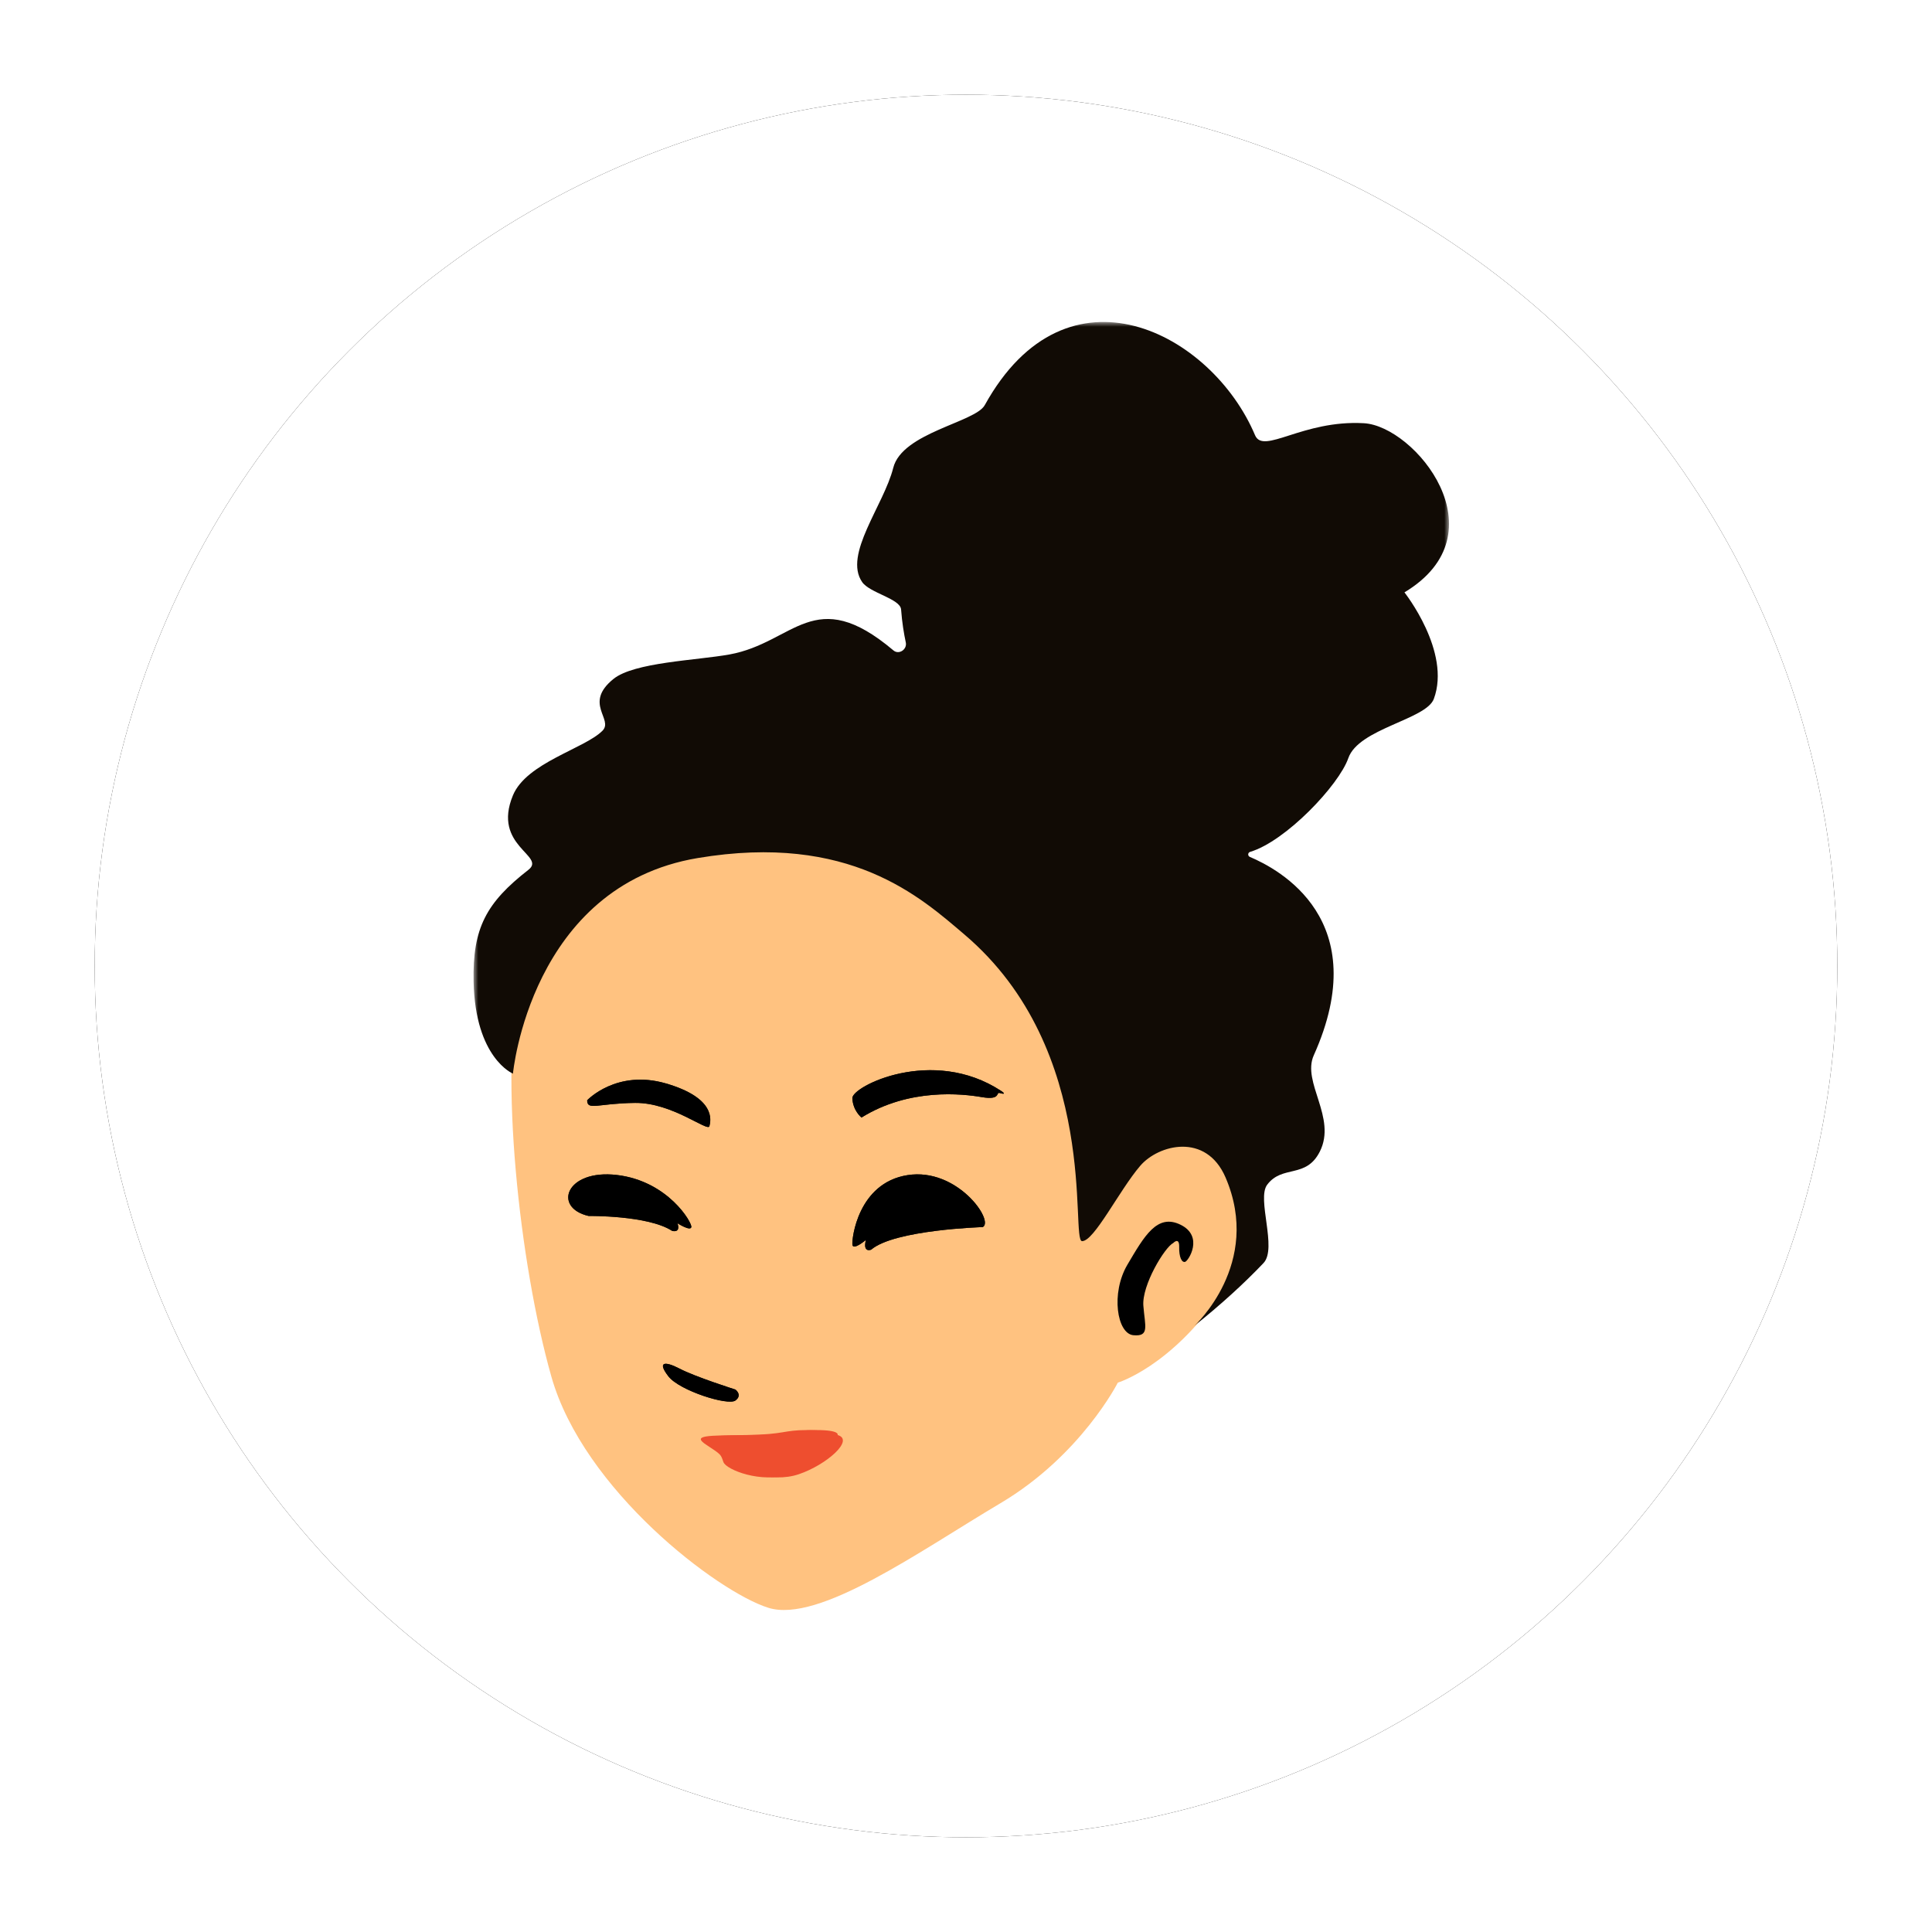 <?xml version="1.0" encoding="UTF-8"?>
<svg width="204px" height="204px" viewBox="0 0 204 204" version="1.1" xmlns="http://www.w3.org/2000/svg" xmlns:xlink="http://www.w3.org/1999/xlink">
    <title>Group 4</title>
    <defs>
        <circle id="path-1" cx="92" cy="92" r="92"></circle>
        <filter x="-8.2%" y="-8.2%" width="116.3%" height="116.3%" filterUnits="objectBoundingBox" id="filter-2">
            <feOffset dx="0" dy="0" in="SourceAlpha" result="shadowOffsetOuter1"></feOffset>
            <feGaussianBlur stdDeviation="5" in="shadowOffsetOuter1" result="shadowBlurOuter1"></feGaussianBlur>
            <feColorMatrix values="0 0 0 0 0   0 0 0 0 0   0 0 0 0 0  0 0 0 0.1 0" type="matrix" in="shadowBlurOuter1"></feColorMatrix>
        </filter>
        <polygon id="path-3" points="2.27056374e-15 0 103 0 103 106 2.27056374e-15 106"></polygon>
    </defs>
    <g id="2-Buttons" stroke="none" stroke-width="1" fill="none" fill-rule="evenodd">
        <g id="Group-4" transform="translate(10, 10)">
            <g id="Oval">
                <use fill="black" fill-opacity="1" filter="url(#filter-2)" xlink:href="#path-1"></use>
                <use fill="#FFFFFF" fill-rule="evenodd" xlink:href="#path-1"></use>
            </g>
            <g id="Group-32" transform="translate(40, 24)">
                <path d="M68.031,111.993 C68.031,111.993 73.617,110.312 78.873,102.627 C84.13,94.946 77.986,87.499 77.986,87.499 C83.332,62.047 63.662,39 41.559,39 C19.462,39 7.078,59.648 4.891,69.494 C2.705,79.337 4.819,99.348 8.219,111.356 C11.618,123.357 25.774,134.084 31.12,135.764 C36.459,137.445 47.144,129.76 55.646,124.719 C64.145,119.677 68.031,111.993 68.031,111.993" id="Fill-1" fill="#FFC280"></path>
                <path d="M53.768,95.568 C55.014,94.922 51.074,89.261 45.831,90.081 C40.589,90.897 39.922,96.83 40.007,97.442 C40.092,98.054 41.429,96.93 41.429,96.93 C41.079,98.331 41.985,97.954 41.985,97.954 C44.458,95.841 53.768,95.568 53.768,95.568" id="Fill-3" fill="#20180F"></path>
                <path d="M12.151,94.394 C8.335,93.52 9.758,89.431 15.144,90.067 C20.533,90.709 23.085,95.084 22.998,95.566 C22.908,96.045 21.536,95.165 21.536,95.165 C21.897,96.259 20.963,95.964 20.963,95.964 C18.425,94.312 12.151,94.394 12.151,94.394" id="Fill-5" fill="#20180F"></path>
                <path d="M27.653,112.724 C27.653,112.724 23.438,111.391 21.772,110.522 C20.105,109.657 19.413,109.827 20.581,111.332 C21.75,112.838 26.873,114.458 27.653,113.88 C28.433,113.302 27.653,112.724 27.653,112.724" id="Fill-7" fill="#20180F"></path>
                <path d="M38.445,117.524 C40.265,118.04 37.27,120.675 34.338,121.666 C31.403,122.66 27.68,121.198 27.385,120.381 C27.093,119.565 27.209,119.624 25.602,118.574 C23.995,117.524 25.678,117.583 29.799,117.524 C33.916,117.464 33.677,117 36.211,117 C38.741,117 38.445,117.524 38.445,117.524" id="Fill-9" fill="#EE4E2F"></path>
                <path d="M55.574,81.415 C56.035,81.554 56.189,81.501 55.694,81.179 C48.451,76.444 39.94,80.715 40,81.963 C40.06,83.293 40.966,84 40.966,84 C46.021,80.864 51.623,81.491 53.679,81.846 C55.731,82.195 55.119,81.276 55.574,81.415" id="Fill-11" fill="#20180F"></path>
                <path d="M12,82.177 C12,83.301 13.145,82.497 17.067,82.456 C20.989,82.415 24.748,85.557 24.907,84.913 C25.073,84.269 25.565,81.935 20.332,80.405 C15.102,78.875 12,82.177 12,82.177" id="Fill-13" fill="#20180F"></path>
                <path d="M53.768,95.568 C55.014,94.922 51.076,89.261 45.829,90.081 C40.586,90.897 39.919,96.83 40.007,97.442 C40.092,98.054 41.427,96.93 41.427,96.93 C41.077,98.331 41.983,97.954 41.983,97.954 C44.456,95.841 53.768,95.568 53.768,95.568" id="Fill-15" fill="#000000"></path>
                <path d="M12.152,94.394 C8.335,93.52 9.756,89.431 15.142,90.067 C20.536,90.709 23.085,95.084 22.998,95.566 C22.911,96.045 21.539,95.165 21.539,95.165 C21.897,96.259 20.963,95.964 20.963,95.964 C18.424,94.312 12.152,94.394 12.152,94.394" id="Fill-17" fill="#000000"></path>
                <path d="M27.653,112.724 C27.653,112.724 23.438,111.391 21.775,110.522 C20.105,109.657 19.413,109.827 20.581,111.332 C21.749,112.838 26.877,114.458 27.653,113.88 C28.433,113.302 27.653,112.724 27.653,112.724" id="Fill-19" fill="#000000"></path>
                <path d="M37.445,117.524 C39.265,118.04 36.27,120.675 33.337,121.666 C30.405,122.66 26.679,121.198 26.387,120.381 C26.091,119.565 26.207,119.624 24.603,118.574 C22.993,117.524 24.68,117.583 28.798,117.524 C32.916,117.464 32.68,117 35.21,117 C37.741,117 37.445,117.524 37.445,117.524" id="Fill-21" fill="#EE4E2F"></path>
                <path d="M55.574,81.415 C56.035,81.554 56.189,81.501 55.694,81.179 C48.454,76.444 39.943,80.715 40,81.963 C40.06,83.293 40.966,84 40.966,84 C46.021,80.864 51.623,81.491 53.679,81.846 C55.731,82.195 55.119,81.276 55.574,81.415" id="Fill-23" fill="#000000"></path>
                <path d="M12,82.177 C12,83.301 13.141,82.497 17.064,82.456 C20.986,82.415 24.745,85.557 24.908,84.913 C25.074,84.269 25.562,81.935 20.332,80.405 C15.102,78.875 12,82.177 12,82.177" id="Fill-25" fill="#000000"></path>
                <g id="Group-29">
                    <mask id="mask-4" fill="white">
                        <use xlink:href="#path-3"></use>
                    </mask>
                    <g id="Clip-28"></g>
                    <path d="M5.794,57.845 C1.356,61.303 -0.113,63.988 0.007,69.649 C0.18,77.744 4.162,79.365 4.162,79.365 C4.162,79.365 6.006,59.557 23.676,56.601 C39.734,53.913 47.212,60.75 51.82,64.662 C66.293,76.944 62.977,97.054 64.258,97.054 C65.543,97.054 68.175,91.694 70.394,89.101 C72.309,86.86 77.347,85.548 79.406,90.328 C83.329,99.454 76.106,106 76.106,106 C78.935,103.739 81.356,101.529 83.411,99.369 C84.894,97.813 82.675,92.593 83.8,91.098 C85.402,88.962 87.903,90.491 89.362,87.592 C91.172,83.992 87.436,80.294 88.722,77.429 C95.147,63.13 85.033,57.777 81.976,56.482 C81.727,56.377 81.744,56.028 82,55.95 C85.763,54.831 91.377,48.902 92.369,46.051 C93.463,42.916 100.583,41.987 101.398,39.797 C103.252,34.803 98.296,28.549 98.296,28.549 C108.689,22.294 99.39,10.989 94.012,10.687 C87.535,10.321 83.404,14.036 82.521,11.955 C77.964,1.161 62.673,-6.938 53.981,8.778 C52.979,10.595 45.255,11.68 44.318,15.399 C43.316,19.359 39.028,24.562 41.036,27.461 C41.83,28.613 45.061,29.22 45.146,30.352 C45.249,31.742 45.446,32.915 45.641,33.83 C45.804,34.573 44.918,35.169 44.339,34.678 C35.947,27.596 33.888,33.864 27.023,35.105 C23.556,35.732 16.951,35.922 14.769,37.695 C11.572,40.285 14.827,41.946 13.61,43.163 C11.712,45.061 5.6,46.523 4.162,49.98 C1.929,55.354 7.724,56.347 5.794,57.845" id="Fill-27" fill="#110B05" mask="url(#mask-4)"></path>
                </g>
                <path d="M73.883,97.248 C72.981,97.7 70.551,101.709 70.728,103.885 C70.9,106.058 71.4,107.144 69.672,106.985 C67.944,106.825 67.268,102.548 69.045,99.536 C70.825,96.525 72.177,94.101 74.66,95.323 C77.139,96.546 75.486,99.153 75.133,99.241 C74.784,99.333 74.484,98.742 74.51,97.656 C74.532,96.569 73.883,97.248 73.883,97.248" id="Fill-30" fill="#000000"></path>
            </g>
        </g>
    </g>
</svg>